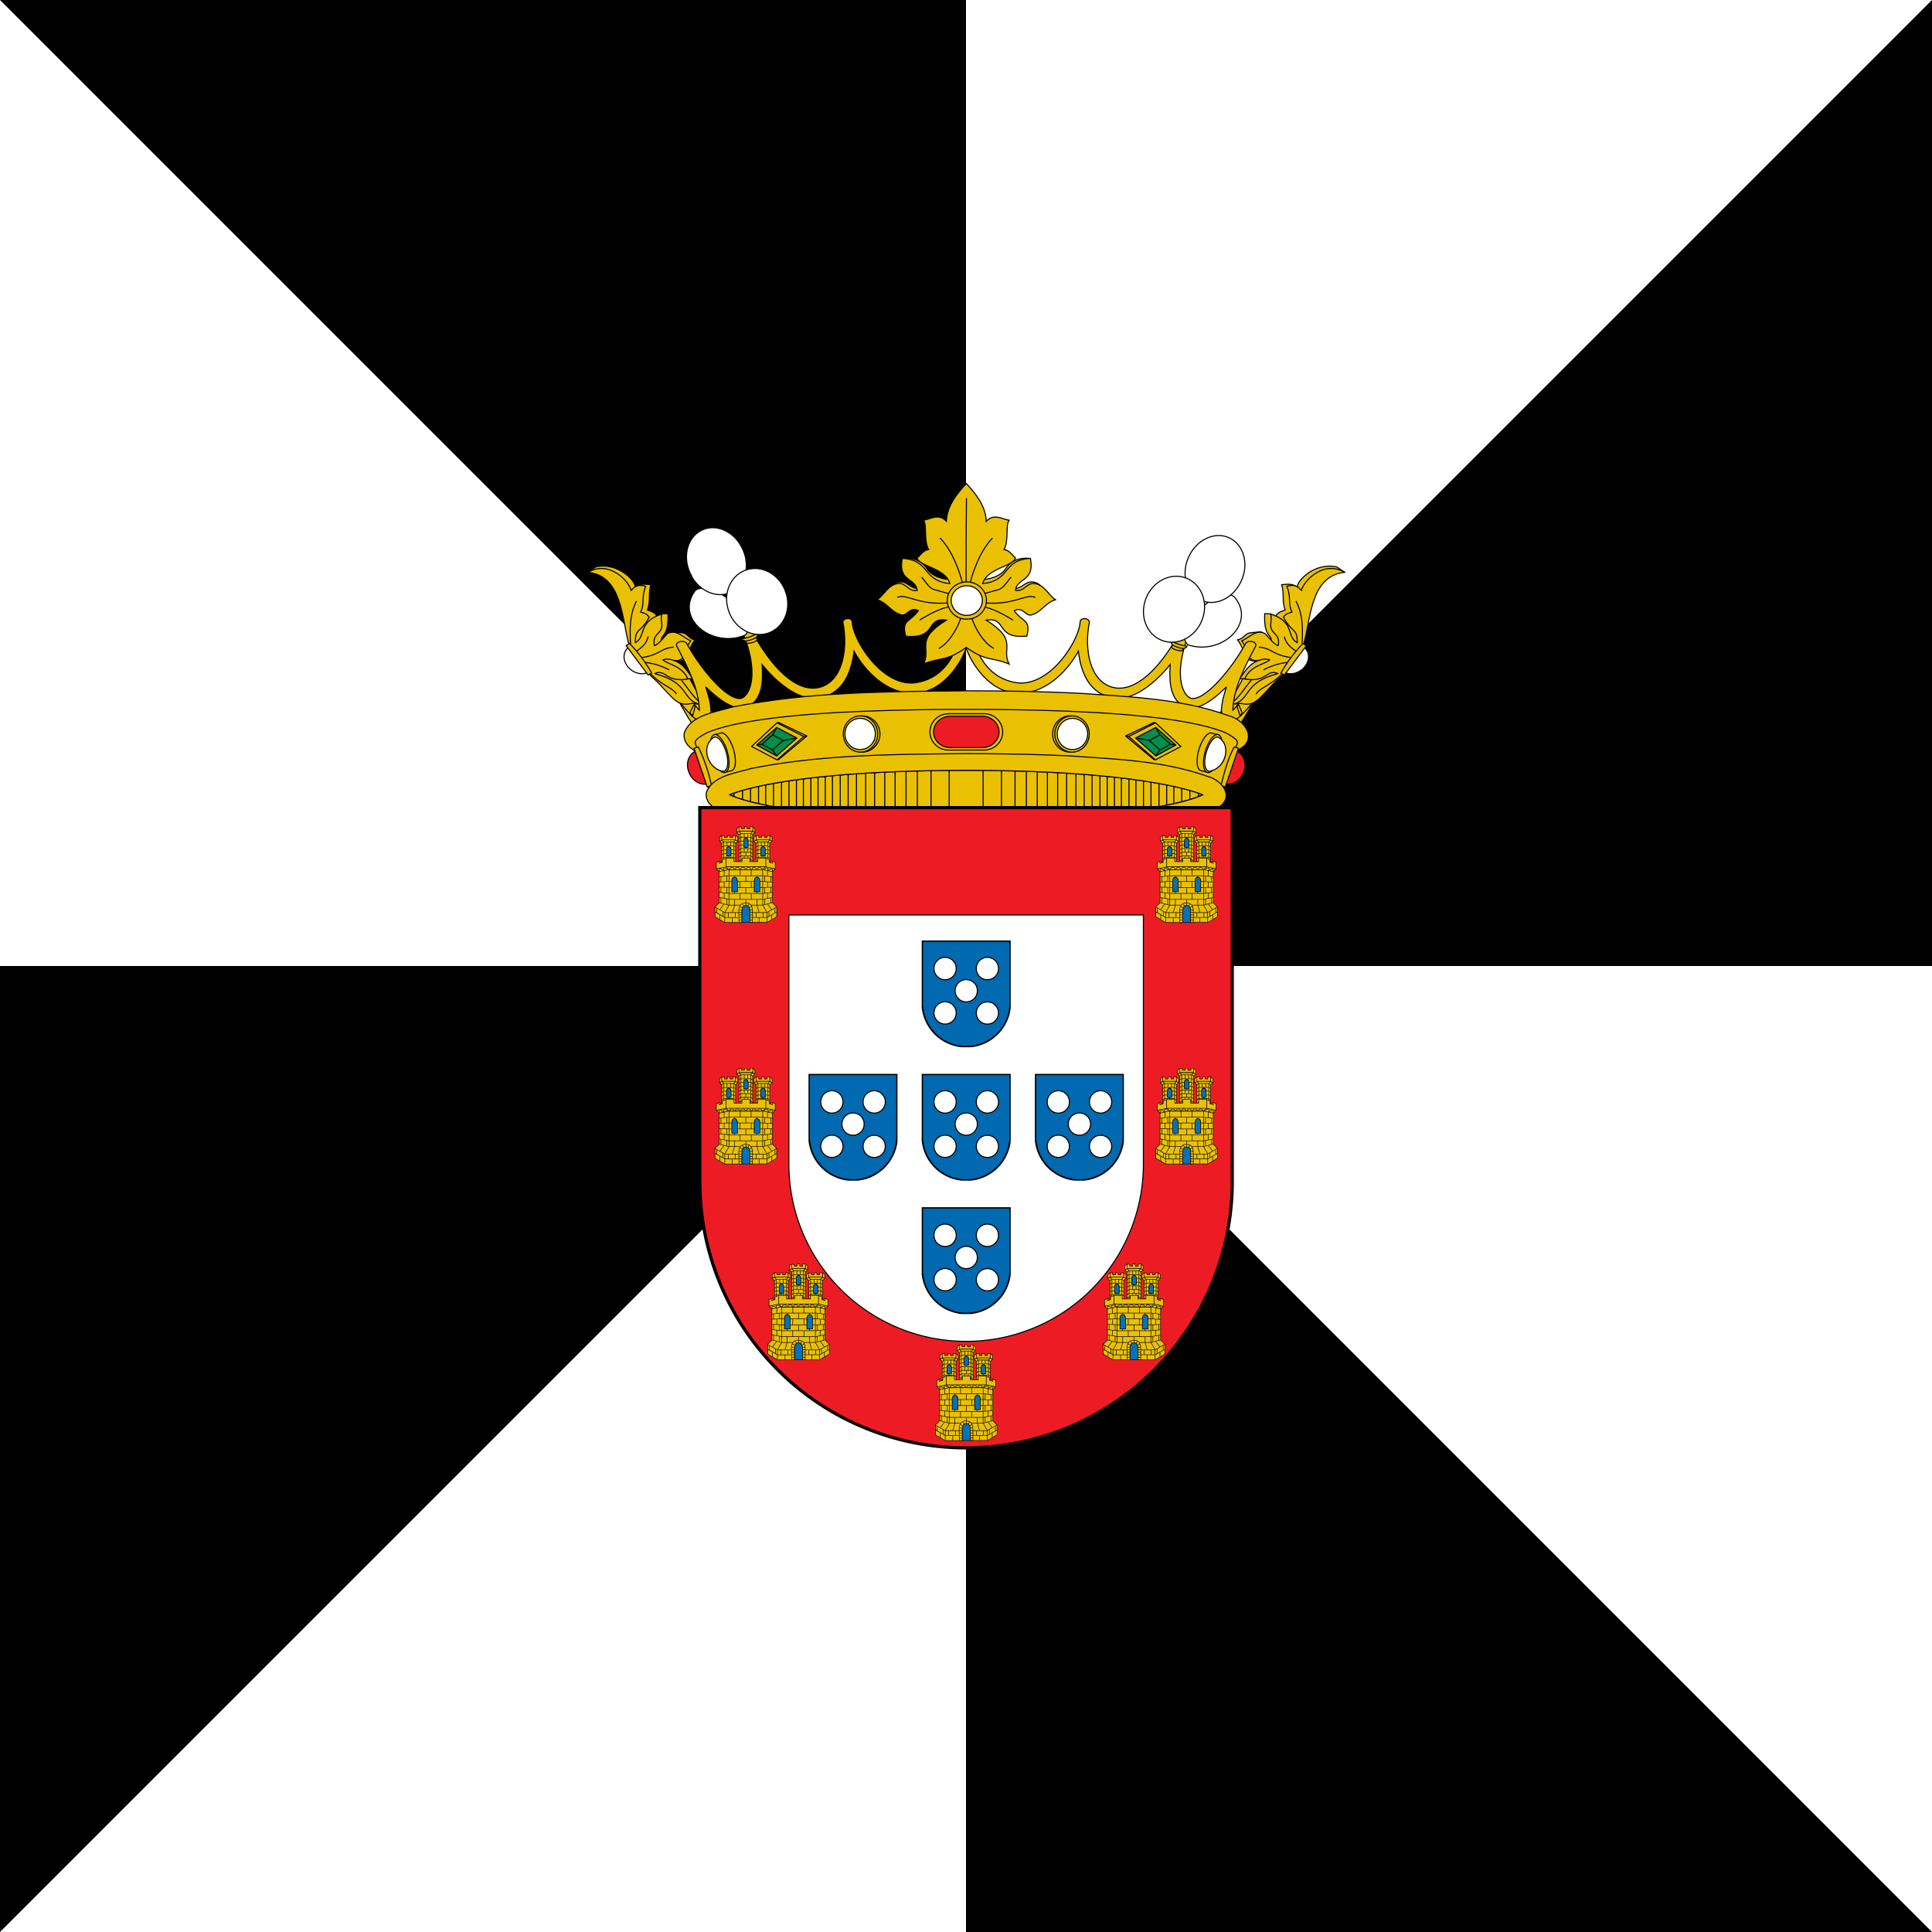 <svg width="512" height="512" xmlns:xlink="http://www.w3.org/1999/xlink" xmlns="http://www.w3.org/2000/svg"><path d="M0 0v512h512V0Z" fill="#fff" style="stroke-width:1.024"/><path d="M0 0h256v512h256Zm512 0v256H0v256z"/><g transform="translate(155.6 128) scale(.283)"><symbol id="b" viewBox="-41.7 -50 83.3 100"><g fill="#fff" stroke="#000"><path d="M-41.2 49.5V-8.3a41.2 41.2 0 0 1 82.4 0v57.8z" fill="#0069af" stroke-width="1.5"/><path d="M-9.4 23.7a10.4 10.4 0 1 0-20.8-.1v.1a10.4 10.4 0 1 0 20.8.2v-.2zm39.6 0a10.4 10.4 0 1 0-20.8-.1v.1a10.4 10.4 0 1 0 20.8.2v-.2zM10.4 3a10.4 10.4 0 1 0-20.8-.2V3a10.4 10.4 0 1 0 20.8 0ZM-9.4-17.8a10.4 10.4 0 1 0-20.8-.1 10.4 10.4 0 1 0 20.8.2v-.1zm39.6 0A10.4 10.4 0 1 0 9.4-18a10.4 10.4 0 1 0 20.8.2v-.1z"/></g></symbol><symbol id="a" viewBox="-29.2 -45 58.4 90"><path d="M22.4 30.3V4.9l-3.8 3.3v23z" fill="#eac102" stroke="#000" stroke-linecap="round" stroke-linejoin="round" stroke-width=".5"/><path d="m20.6 30.6 1.9-1.2 2 2-2 1.2z" fill="#eac102" stroke="#000" stroke-linecap="round" stroke-linejoin="round" stroke-width=".5"/><path d="m22.4 36.7 2.2-1.6v-3.7l-2.2 1.2zM9.6 30.3V4.9l4 3.4v23z" fill="#eac102" stroke="#000" stroke-linecap="round" stroke-linejoin="round" stroke-width=".5"/><path d="m11.4 30.6-1.8-1.2-2.1 2 2.1 1.2Z" fill="#eac102" stroke="#000" stroke-linecap="round" stroke-linejoin="round" stroke-width=".5"/><path d="M9.6 36.7 7.5 35v-3.7l2.1 1.2zM9.6 32.6l1.7-2h9.4l1.7 2zm0 4h2.5v-1.8h2.7v1.9h2.5v-1.9h2.6v1.9h2.5v-4H9.6Zm1.8-6V6.5h9.3v24zm4.7-4.3c1 0 2-.5 2-2.6v-6h-4l-.1 6c0 2 1 2.6 2 2.6zM6.4 38.4V4.8L2.7 7.7V39z" fill="#eac102" stroke="#000" stroke-linecap="round" stroke-linejoin="round" stroke-width=".5"/><path d="m4.6 38.7 1.9-1.2 2 2-2.1 1.2Z" fill="#eac102" stroke="#000" stroke-linecap="round" stroke-linejoin="round" stroke-width=".5"/><path d="m6.4 44.8 2.1-1.6v-3.8l-2.1 1.3Zm-12.8-6.4V4.9l3.6 3V39z" fill="#eac102" stroke="#000" stroke-linecap="round" stroke-linejoin="round" stroke-width=".5"/><path d="m-4.6 38.7-1.9-1.2-2 2 2.1 1.2z" fill="#eac102" stroke="#000" stroke-linecap="round" stroke-linejoin="round" stroke-width=".5"/><path d="m-6.4 44.8-2.1-1.6v-3.8l2.1 1.2zM-6.4 40.7l1.7-2h9.4l1.7 2zm0 4H-4V43h2.7v1.9h2.5v-2H4v2h2.5v-4H-6.4v4zM-4.6 38.7V6.2h9.2v32.5ZM0 34.3c1 0 2-.5 2-2.6v-6l-4 .1v6c0 1.9 1 2.5 2 2.5zm-9.6-4V4.9l-3.8 3.3v23z" fill="#eac102" stroke="#000" stroke-linecap="round" stroke-linejoin="round" stroke-width=".5"/><path d="m-11.4 30.6 1.8-1.2 2.1 2-2.1 1.2z" fill="#eac102" stroke="#000" stroke-linecap="round" stroke-linejoin="round" stroke-width=".5"/><path d="m-9.7 36.7 2.2-1.6v-3.7l-2.2 1.2zm-12.8-6.4V4.9l4 3.4v23z" fill="#eac102" stroke="#000" stroke-linecap="round" stroke-linejoin="round" stroke-width=".5"/><path d="m-20.6 30.6-2-1.2-2 2 2.2 1.2z" fill="#eac102" stroke="#000" stroke-linecap="round" stroke-linejoin="round" stroke-width=".5"/><path d="m-22.4 36.7-2.2-1.6v-3.7l2.2 1.2z" fill="#eac102" stroke="#000" stroke-linecap="round" stroke-linejoin="round" stroke-width=".5"/><path d="m-22.5 32.6 1.8-2h9.3l1.8 2zm0 4h2.5v-1.8h2.7v1.9h2.5v-1.9h2.6v1.9h2.5v-4h-12.8zm1.8-6V6.5h9.3v24zm4.7-4.3c1 0 2-.5 2-2.6v-6h-4l-.1 6c0 2 1 2.6 2 2.6z" fill="#eac102" stroke="#000" stroke-linecap="round" stroke-linejoin="round" stroke-width=".5"/><path d="m4.7 21 1.7-1.2m-1.7 4.6 1.7-1M4.7 28l1.7-1.1m-1.7 4.6 1.7-1.1M4.7 35l1.7-1.1m-11-13-1.8-1m1.7 4.5-1.7-1m1.7 4.6-1.7-1.1m1.7 4.6-1.7-1.1m1.7 4.6-1.7-1.1" fill="none" stroke="#000" stroke-width=".5"/><path d="M0 24.6v1.1M-4.8 35h9.2m-2.3-3.4h2.3M2 27.9h2.3m-9-3.4h9.1M-4.7 21h9.2M0 17.7v3.1m-1.5.2v3.4M1.9 21v3.4m-3.4 10.7v3.5m3.3-3.5v3.5" fill="#eac102" stroke="#000" stroke-linecap="round" stroke-linejoin="round" stroke-width=".5"/><path d="m4.7 17.5 1.7-1m-11 1-1.8-1" fill="none" stroke="#000" stroke-width=".5"/><path d="M-4.7 17.6h9.2" fill="#eac102" stroke="#000" stroke-linecap="round" stroke-linejoin="round" stroke-width=".5"/><path d="m4.7 14 1.7-1.2m-11 1.1-1.8-1" fill="none" stroke="#000" stroke-width=".5"/><path d="M-4.7 14h9.2m-6 0v3.4M1.9 14v3.4m-2-11v7.4m-4.4 17.7h2.2m-2.2-3.6h2.3m2.1 6.5v.5" fill="#eac102" stroke="#000" stroke-linecap="round" stroke-linejoin="round" stroke-width=".5"/><path d="m20.7 12.8 1.7-1m-1.7 4.6 1.7-1.2M20.7 20l1.7-1.1m-1.7 4.6 1.7-1.1m-1.7 4.6 1.7-1.1m-11-13-1.8-1m1.8 4.6-1.8-1.2m1.8 4.7-1.8-1.1m1.8 4.6-1.8-1.1m1.8 4.6-1.8-1.1" fill="none" stroke="#000" stroke-width=".5"/><path d="M16 16.6v1M11.4 27h9.2M18 23.4h2.3m-2.1-3.6h2.1m-9-3.4h9.2m-9.2-3.6h9.2M16 6.6v6.2m-1.5.1v3.4m3.4-3.4v3.4m-3.4 10.5v3.7m3.3-3.7v3.7m-6.2-7.1h2.2m-2.3-3.6h2.2m2.3 6.5v.5" fill="#eac102" stroke="#000" stroke-linecap="round" stroke-linejoin="round" stroke-width=".5"/><path d="m-11.4 12.8 1.8-1m-1.8 4.6 1.8-1.2m-1.8 4.7 1.8-1.1m-1.8 4.6 1.8-1.1m-1.8 4.6 1.8-1.1m-11.1-13-1.8-1m1.8 4.6-1.8-1.2m1.8 4.7-1.8-1.1m1.8 4.6-1.8-1.1m1.8 4.6-1.8-1.1" fill="none" stroke="#000" stroke-width=".5"/><path d="M-16.1 16.6v1m-4.6 9.3h9.2m-2.4-3.5h2.2m-2.1-3.6h2.2m-9.1-3.4h9.2m-9.2-3.6h9.2m-4.6-6.2v6.2m-1.5.1v3.4m3.4-3.4v3.4m-3.4 10.5v3.7m3.3-3.7.1 3.7m-6.3-7.1h2.2m-2.3-3.6h2.2m2.3 6.5v.5" fill="#eac102" stroke="#000" stroke-linecap="round" stroke-linejoin="round" stroke-width=".5"/><path d="M-13.2-15.9v9.5c0 3.1 1.3 4 2.7 4 1.4 0 2.6-.8 2.7-4V-16zm21 0v9.5c0 3.1 1.4 4 2.7 4 1.4 0 2.7-.8 2.7-4V-16zM-3.8-44.8v10.2c0 4.5 1.9 5.8 3.8 5.8 2 0 3.8-1.2 3.8-5.9v-10zM-18 17.6v6c0 2 1 2.5 2 2.5 1.1 0 2-.5 2.1-2.6v-5.9zm32.1 0v6c0 2 1 2.5 2 2.5s2-.5 2-2.6v-5.9zm-16 8.1v6c0 2 1 2.5 2 2.5s2-.5 2-2.6v-5.9Z" fill="#0071bc" stroke="#000" stroke-linecap="round" stroke-linejoin="round" stroke-width=".5"/><path d="m-18.8 7.7-8.6-2.3 2.5-2.6v-29l-4-4v-9.2l9.1-5.4h16v10.2a10.6 10.6 0 0 0 .7 3.8l.5.8a3.2 3.2 0 0 0 1.2 1l1.4.2c.5 0 1-.1 1.4-.3a3.1 3.1 0 0 0 1.7-1.7l.4-1c.2-.8.3-1.7.3-2.9v-10h16l9.1 5.3v9.1l-4 4.1v29l2.5 2.6-8.6 2.3zm8-10h.3c1.3-.1 2.6-.9 2.7-4.2v-9.4h-5.4v9.5c0 3 1.1 4 2.4 4zm21 0h.3c1.4-.1 2.7-.9 2.7-4.2v-9.4H7.8v9.5c0 3 1.2 4 2.5 4z" fill="#eac102" stroke="#000" stroke-linecap="round" stroke-linejoin="round" stroke-width=".5"/><path d="m-29-30.3 9.3-5.2v-9.2m-5.1 18.5 9-2.4m-4-6.9 4 6.9m0 0V4.7m-3 3 3-2.9m-9-1.9 9 1.9m44.7-35-9.2-5.2v-9.2m5.1 18.5-9-2.4m4-6.9-4 6.9m0 0V4.7m2.9 3-2.9-2.9m9-1.9-9 1.9m-31.6-33.3h31.6M-15.8 4.7h31.6M4.7-35.5h15m-39.4 0h15" fill="none" stroke="#000" stroke-width=".5"/><path d="M-.1-26.4c-3.2.1-6.4-1.7-6.5-7.5 0-5.8.2-10.9.2-10.9h2.6v10.2a10.6 10.6 0 0 0 .7 3.8 4 4 0 0 0 1 1.3l.7.4c.4.2 1 .3 1.4.3a4 4 0 0 0 1.4-.3l.7-.4.5-.5a4 4 0 0 0 .5-.8l.4-1c.2-.8.3-1.7.3-2.9v-10h2.4s.2 4.5 0 10.7c0 6.1-3 7.5-6.3 7.6zm25 39.2-1.3-.4V9.6l2 .5V12z" fill="#eac102" stroke="#000" stroke-linecap="round" stroke-linejoin="round" stroke-width=".5"/><path d="m18.6 15.6 3.3-1.5v-2.4l3-1v2l2.6-1V5.5l-9 2zM-25 12.8l1.4-.4V9.6l-2 .5V12z" fill="#eac102" stroke="#000" stroke-linecap="round" stroke-linejoin="round" stroke-width=".5"/><path d="M-18.6 15.6-22 14v-2.4l-3-1v2l-2.6-1V5.5l9 1.8z" fill="#eac102" stroke="#000" stroke-linecap="round" stroke-linejoin="round" stroke-width=".5"/><path d="M-11.1 15.6h-7.6V7.4h37.4v8.2h-7.5v-3.4H3.7v3.4h-7.3v-3.4h-7.5z" fill="#eac102" stroke="#000" stroke-linecap="round" stroke-linejoin="round" stroke-width=".5"/><path d="m24.7-2-9 1.1m9-6-8.8.5m8.8-5.3L16-12m8.8-4.6-9-1m9-3.8-9-1.7m4-17 9.2 5.3M20.3 3.7v-5.1m0-5.3v-5m0-5.4v-5m0-5.3 4-5.4m0-9.2v4.5M17.7-1v-5.4m5.6 4.6v-4.8M17.7-12v-5.2m5.6 5.3v-4.8m-5.6-6V-28m5.6 6.3v-5m-1.7-7.7v-4.5m5.7 7.7v-4.6m-47-4.3-9.2 5.3M-24.8-2l9 1.2m-9-6 9 .5m-9-5.3 9-.3m-9-4.6 9-1m-9-3.8 9-1.7m-4-17-9 5.3m8.5 38.5v-5.1m0-5.3v-5m0-5.4v-5m0-5.3-4-5.4m0-9.2v4.5M-17.7-1v-5.4m-5.6 4.6v-4.8m5.6-5.3v-5.2m-5.6 5.3v-4.8m5.6-6V-28m-5.6 6.3v-5m1.7-7.7v-4.5m-5.7 7.7v-4.6M10.4-2.3V-1m-4-39h13.4M-16-1h31.6M-7.6-6.4H7.7M-7.7-12H7.6m-23.5-5.5h31.6M-16-23.1h31.6M-5.3-.8v5.5M5-.8v5.5M-5.4-12v5.5m10.5-5.5v5.5M-5.4-23.1v5.5M5.1-23v5.5M-10.6-2.2V-1M0-6.3V-1m-10.6-16.5v1.4M0-17.4v5.4m10.4-5.3v1.3m-21-12.6v5.4M0-26.3v3.1m10.4-5.4v5.4m-23-12.1 2 6.7m23-6.7-2 6.7m-23-16.2v4.7m25-4.7v4.7m-28.9 0v4.6m6.6-4.5v4.5M9.6-40v4.5m6.6-4.5v4.5m-36-4.6h13.2M13.3-6.4h2.6m-31.6 0h2.3M13.4-12h2.3m-31.4 0h2.4m-2 16.7c0 1.2 1 2.1 2.3 2.1 1.2 0 2.2-1 2.2-2.1H-13zm5.2 0c0 1.2 1 2.1 2.3 2.1 1.2 0 2.2-1 2.2-2.1h-2.2zm20.9 0c0 1.2 1 2.1 2.3 2.1 1.2 0 2.2-1 2.2-2.1H13Zm-5.2 0c0 1.2 1 2.1 2.2 2.1 1.2 0 2.2-1 2.2-2.1H7.8Zm-5.3 0c0 1.2 1 2.1 2.3 2.1 1.2 0 2.2-1 2.2-2.1H2.6Zm-5.2 0c0 1.2 1 2.1 2.3 2.1 1.2 0 2.2-1 2.2-2.1h-2.2zm-19.3-1.8s-1.8 2 0 2.5c1.6.4 3.4-1.8 3.4-1.8m.6.3s-1.8 2 0 2.4c1.6.5 3.4-1.7 3.4-1.7m41-1.7s1.8 2 0 2.5c-1.6.4-3.4-1.8-3.4-1.8m-.6.3s1.8 2 0 2.4c-1.6.5-3.4-1.7-3.4-1.7M.1-28.7v2.2m-6.5-15.9h2.6M-6.4-40h2.6m-2.6 7h2.8m-2.8-2.4h2.6m-2.6-2.3h2.6m2 8.1-1.5 2.5m.2-4-2.7 1.4M6.4-42.4H3.8M6.4-40H3.8m2.6 7H3.8m2.6-2.4H3.8m2.6-2.3H3.8m-2 8.3L3.3-27m0-3.9 2.5 1.3" fill="none" stroke="#000" stroke-width=".5"/></symbol><g stroke="#000"><g fill="#eac102"><path d="M81.3 195.9c10.5 19.3 23 44 32.7 41 2.1-.9 2.8-5.7-.3-21.2l-19-35.1c-2.6-4-10-1-10.5 3.2z"/><path d="m97.4 217.2 3.4-9.5c-7-8.5-17.8-24-29.4-43.1-2.4-4-10.6-1.7-8.7 2.7 15.7 28 26.8 42.6 34.7 49.9zm531.4-21.3c-10.5 19.3-23 44-32.7 41-2.1-.9-2.8-5.7.3-21.2l19-35.1c2.6-4 10-1 10.5 3.2z"/><path d="m609.2 207.8 3.4 9.5c7.9-7.3 19-22 34.8-50 2-4.4-6.3-6.7-8.7-2.7a389.6 389.6 0 0 1-29.5 43.2z"/><path d="M1.2 83.3 8 78.6c19.7-4.5 37.2 12 37 19 5-4 9.9-2.6 14.8-2.4-2.9 8.5 0 14.8-3.5 23.8 4.6 1.3 8.1 3 9.1 6.2l4.6-2.6 5.6-.3c1 23.6-7.7 18.4-5.9 27.1l9.4-10.1 10.2 1c5 .8 6.4 6 11.7 6.5-3.8 4.6-6 12.5-9.6 18a11.5 11.5 0 0 1-11.8.7c11.8 3.8 15 12.8 19.6 17.6-4.9.3-9.2.7-11.3 1 7.5 9.4 11.8 16.9 19 22.1l-4.3.7-22.2-9.6-18.7-17-23-31.3-.9-49.5C26.1 94.2 28 82 1.2 83.3Z" stroke-linecap="round" stroke-linejoin="round"/><path d="M.5 83.6c32 3 32 42.7 38.3 66.3l20.5 30.4c12.9 11 21.2 24.7 29.2 26.3 7.8 1.6 7.3-1.3 15.1.3-15.4-6-8.3-20-40.4-28.4 10.4-5 10.4 8.9 31.1 4.9-5.7-12.5-17.9-13.1-23.4-17.8 8.4-2.4 9.4 2.4 15.5.2 6.9-2.4 5.3-11.7 10.7-18-7-2.7-12.8-11-21.6-7-3 2.3-7.5 9.8-12.5 11.5-2.1-10 5-10.9 6.5-16 1.5-5-1-6.5.4-13.6-23 7.4-14.3 21-24.8 26.9-.1-14.4 4.5-8.3 13-24-3.2-4.3-5.5-3.5-8.1-4.8 4.2-8 .4-12.9 4.8-24.1-8.4-2.5-11.3 1.5-13.7 4-.8-6.9-19.3-29.4-40.6-17Z" stroke-linejoin="round"/></g><path d="M46.2 110.6c-6.8 13.4-6.1 26.9-5.6 40.3m16.5-7.1c-1.3 6.7-6.2 10.4-11.2 13.9m35.2-4c-12.2.8-13 7.6-31 9.9m3.5 4.3a63.3 63.3 0 0 1 23.3 7.2m-18.7 2.4C70 190.1 80 191.3 83.6 197.7" fill="none"/><path d="m57.7 176.8-.3.2c-6 3.5-14.8 1-19.7-5.5-4.9-6.5-4-14.6 2-18.1l.4-.2z" fill="#fff"/><g fill="#eac102"><path d="m39.8 150.3-3.3 2 20.6 27.5 3.3-1.9a136.5 136.5 0 0 0-20.6-27.6Z"/><path d="m708.9 83.3-6.9-4.7c-19.6-4.5-37.1 12-37 19-5-4-9.8-2.6-14.7-2.4 2.9 8.5 0 14.8 3.4 23.8-4.5 1.3-8 3-9 6.2l-4.6-2.6-5.6-.3c-1.1 23.6 7.6 18.4 5.9 27.1l-9.4-10.1-10.2 1c-5 .8-6.4 6-11.8 6.5 3.8 4.6 6.1 12.5 9.7 18 4.3 2.7 8.1 2.3 11.8.7-11.9 3.8-15 12.8-19.6 17.6 4.9.3 9.2.7 11.3 1-7.5 9.4-11.8 16.9-19 22.1l4.2.7 22.2-9.6 18.8-17 23-31.3.8-49.5c11.8-5.3 10-17.5 36.7-16.2z" stroke-linecap="round" stroke-linejoin="round"/><path d="M709.6 83.6c-32 3-32 42.7-38.3 66.3l-20.5 30.4c-13 11-21.3 24.7-29.3 26.3-7.7 1.6-7.2-1.3-15 .3 15.4-6 8.3-20 40.4-28.4-10.4-5-10.4 8.9-31.2 4.9 5.7-12.5 18-13.2 23.5-17.8-8.5-2.4-9.4 2.4-15.6.2-6.8-2.4-5.2-11.8-10.7-18 7.1-2.7 12.9-11 21.6-7 3 2.3 7.6 9.8 12.6 11.5 2.1-10-5-10.9-6.5-16-1.5-5 .9-6.5-.5-13.6 23 7.4 14.4 21 24.9 26.9 0-14.4-4.5-8.3-13-24 3.2-4.3 5.4-3.5 8.1-4.8-4.2-8-.4-13-4.9-24.1 8.5-2.5 11.4 1.5 13.7 4 .9-6.9 19.4-29.4 40.7-17z" stroke-linejoin="round"/></g><path d="M663.8 110.6c6.9 13.4 6.2 26.9 5.7 40.3m-16.6-7.1c1.4 6.7 6.2 10.4 11.3 13.9m-35.2-4c12.1.8 13 7.6 31 9.9m-3.6 4.3a63.3 63.3 0 0 0-23.2 7.2m18.7 2.4c-11.9 12.6-21.8 13.8-25.4 20.2" fill="none"/><path d="m652.4 176.8.3.2c6 3.5 14.8 1 19.7-5.5 4.8-6.5 4-14.6-2-18.1l-.4-.2z" fill="#fff"/><g fill="#eac102"><path d="m670.3 150.3 3.2 2-20.6 27.5-3.2-1.9a136.6 136.6 0 0 1 20.6-27.6zM355 124.3c-1.8 0-3.6 1.1-3.6 3.2-1.7 20.9-10.3 53.4-42.3 59.3-31.7 5.8-59.7-38.6-60.9-56.2 0-2.7-2-3.7-4.3-3.6-2.4.1-5 1.7-4.3 4 4.7 24.2-.2 54.9-22.2 60.4-21.9 5.4-45.8-20.2-62.8-52.2-1.6-6-10.7-3.7-9 .8 14 33.2 9.3 56.6-.7 61.5-12.2 3.7-37.5-25.6-51.7-51.3-2.4-3.5-11.4-1.7-9.2 2.8 10.3 19.8 20.6 39.6 21 59.7-1.1-1.1-2.7-2.9-4.3-5l-3.5 9.6c8.4 7.8 13 7.3 15.3 5.2 4.7-4 4.8-12.6-1.5-31.6 11.5 11.4 29.6 25.5 41.2 17.8 11.6-7.8 12.7-21.8 11.6-38.7 14.2 17.5 35.8 35.5 55.2 31 19.7-4.5 28.2-21.6 30.9-43.5 10.8 19.8 33.1 42.4 60.6 39 26.4-3.4 41.6-32.6 44.4-42.2 2.8 9.6 18 38.8 44.4 42.2 27.5 3.4 49.8-19.2 60.7-39 2.6 21.8 11.2 39 30.8 43.5 19.4 4.5 41-13.5 55.2-31-1 17 0 31 11.7 38.7 11.6 7.7 29.6-6.4 41-17.8-6.1 19-6 27.5-1.4 31.6 2.3 2 7 2.6 15.2-5l-3.5-9.6c-1.6 2-3 3.7-4.3 4.8.5-20.1 10.8-40 21.2-59.7 2-4.5-6.8-6.3-9.2-2.8-14.3 25.8-39.6 55-51.7 51.3-10-4.9-14.7-28.3-.8-61.5 1.7-4.5-7.4-6.8-9-.8-17 32-40.9 57.6-62.8 52.2-22-5.5-26.9-36.2-22.2-60.3 1.2-4.4-8.6-6.2-8.6-.5-1.2 17.6-29.2 62-60.9 56.2-32-6-40.6-38.4-42.2-59.3 0-2.2-1.8-3.2-3.5-3.2zm-59.7-53.6S310 68 318 80c7.7 11.8 26.8 10.6 26.8 10.6l-8 26.6-51.9-20c-.4 0 3.2-5 9.8-4.5 6.7.5 10.4 9.2 20.6 5.1zm119.3 0S400 68 392.1 80c-7.8 11.8-26.8 10.6-26.8 10.6l8 26.6 51.9-20c.3 0-3.2-5-9.9-4.5-6.6.5-10.4 9.2-20.5 5.1z"/><path d="M355 .6c-9 9.8-18 20.8-18.6 35.2-7.1-7.5-14.3-2.2-21.4-.9 3.6 5-.1 18.4 4.8 27.5-5.2.5-7.6 5.1-10.8 7.9 2.2 8 26.5 9.2 30.7 23.9-26.4-2.7-18-22.1-44.6-23.6-4.3 22.2 12.6 17.8 14 30-8.1 1.5-10.2-6.8-17.2-6.5-9.9.5-14.1 11.5-20.4 15.2 9.6 2.7 13.3 12 23 14.2 5.1 1.2 7.6-8.1 15.7-4-8 11.3-16 8-11.9 24 30.3 2.7 18-18.3 38.1-15.1-30.5 19-13.7 26.3-21.4 41 15.7-6.4 21.4-2 40-15.5 18.7 13.5 24.4 9 40.1 15.6-7.7-14.8 9.1-22-21.4-41.1 20.2-3.1 7.8 17.8 38 15 4.1-15.9-3.8-12.6-11.8-23.8 8.1-4.2 10.6 5.1 15.8 4 9.6-2.3 13.3-11.6 22.9-14.3-6.3-3.7-10.5-14.7-20.4-15.2-7-.3-9 8-17.1 6.4 1.3-12 18.2-7.7 14-29.9-26.6 1.5-18.2 20.9-44.7 23.6 4.2-14.7 28.5-15.9 30.7-24-3.2-2.7-5.5-7.3-10.7-7.8 4.8-9.1 1.1-22.6 4.7-27.5-7.1-1.3-14.3-6.6-21.4 1-.5-14.5-9.6-25.5-18.5-35.3l-.1-.1z"/></g><g stroke-linecap="round"><path d="M355.2 96c-.9-1.7 0-81.4 0-81.4m-4.8 110c-2.4 9.5-10.9 24.8-20.8 30.2m10.4-38.9c-7.9.4-22.5 8.5-28.3 12.3m27-16c-28 2.7-39.4-8.8-48-5.2m49.1-3L325 99.8c-5.2-1.5-8.3-7.9-11.6-11.4m38.1 5.9S351 89 344.7 74c-6-14.5-14-22.2-14-22.2m29 72.6c2.3 9.6 10.8 24.9 20.8 30.3M370 115.9c8 .4 22.6 8.5 28.4 12.3m-27-16c28 2.7 39.4-8.8 48-5.2m-49.1-3 14.9-4.2c5.1-1.5 8.3-7.9 11.6-11.4m-38.1 5.9s.4-5.3 6.6-20.2c6.1-14.5 14-22.2 14-22.2" fill="none"/><path d="M373.9 110c0 9.7-8.2 17.5-18.3 17.5a17.9 17.9 0 0 1-18.4-17.4v0c0-9.6 8.2-17.4 18.3-17.5 10.1 0 18.4 7.8 18.4 17.4h0z" fill="#eac102" stroke-linejoin="round"/><path d="M370.1 110c0 7.7-6.5 13.9-14.5 14-8.1 0-14.6-6.2-14.7-13.9v0c0-7.7 6.5-13.9 14.6-13.9 8 0 14.6 6.2 14.6 13.8 0 0 0 0 0 0z" fill="#fff" stroke-linejoin="round"/></g><g fill="#eac102"><path d="M354.8 194.6c-73.1.7-147 .8-218.9 15.2-16 4.8-39 7.5-45 24.4-2 14.2 16.2 20.2 27.5 24 54 15.4 110.9 16.7 166.8 19 86.9 1.7 174.3 2.4 260.6-9 23.6-4.3 49.5-7 68.9-21.5 11.6-10.7-1.2-25.7-14-28.8-44-16-91.8-17.6-138.2-20.9-35.9-1.8-71.8-2.4-107.7-2.4z"/><path d="M355 212a2273.8 2273.8 0 0 0-118.2 2.8c-63 3.5-96.7 9.8-114.8 15.5l-4.3 1.4a49.9 49.9 0 0 0-14 7.4 13.2 13.2 0 0 0-1 1c-1.7 1.7-1.6 2.8-1.6 2.8l13.7 47h480.4l13.8-47s0-1-1.6-2.8a43.2 43.2 0 0 0-15-8.3h-.2c-16.8-6.1-50.8-13.2-119-17l-16.4-.8c-28.3-1.3-62-2-101.8-2z"/><path d="M468.8 235c0 9.3-7.3 16.9-16.3 17-9.1 0-16.6-7.5-16.6-16.8a8.6 8.6 0 0 1 0-.2c0-9.2 7.2-16.8 16.3-16.9 9.1 0 16.6 7.4 16.6 16.7v.2z" stroke-linecap="round" stroke-linejoin="round"/><path d="M470.2 235c0 9.3-7.1 16.9-16 17-8.9 0-16.1-7.5-16.2-16.8a8.6 8.6 0 0 1 0-.2c0-9.2 7.1-16.8 16-16.9 8.9 0 16.1 7.4 16.2 16.7v.2z" stroke-linecap="round" stroke-linejoin="round"/></g><g stroke-linecap="round" stroke-linejoin="round"><path d="M468.7 235c0 8-6.3 14.6-14.2 14.6-7.8.1-14.2-6.3-14.3-14.4v-.2c0-8 6.3-14.5 14.2-14.6 7.8 0 14.2 6.4 14.3 14.4v.2z" fill="#fff"/><path d="M241.2 235c0 9.3 7.3 16.9 16.4 17 9 0 16.5-7.5 16.6-16.8v-.2c0-9.2-7.3-16.8-16.4-16.9-9 0-16.5 7.4-16.6 16.7a8.4 8.4 0 0 0 0 .2z" fill="#eac102"/><path d="M239.9 235c0 9.3 7 16.9 16 17 8.8 0 16.1-7.5 16.2-16.8v-.2c0-9.2-7.1-16.8-16-16.9-9 0-16.2 7.4-16.2 16.7a8.4 8.4 0 0 0 0 .2z" fill="#eac102"/><path d="M241.4 235c0 8 6.3 14.6 14.1 14.6 7.9.1 14.3-6.3 14.4-14.4v-.2c0-8-6.3-14.5-14.2-14.6-7.9 0-14.3 6.4-14.3 14.4z" fill="#fff"/></g><path d="m205.8 236.9-26.4-12.6-1.7.3 25.2 12.8zm0 0-26.4 22-1.7.4 25.2-21.9zm-28.1 22.3L154 246.7l23.6-22" fill="none" stroke-linecap="round" stroke-linejoin="round"/><path d="m196.4 238.8-19 16.8-18.6-10.2 18.7-16.5z" fill="#008f4c" stroke-linecap="round" stroke-linejoin="round"/><path d="m183.6 241.1-10 8.9-9.9-5.4 10-8.7zm-6 14.4-4-5.5m-14.5-4.6 4.7-.8m19.8-3.5 12.4-2.3m-22.4-2.8 3.9-7m326.7 7.9 26.4-12.6 1.7.3-25.2 12.8zm0 0 26.4 22 1.7.4-25.2-21.9zm28.1 22.3 23.7-12.5-23.6-22" fill="none" stroke-linecap="round" stroke-linejoin="round"/><path d="m513.6 238.8 19 16.8 18.6-10.2-18.7-16.5z" fill="#008f4c" stroke-linecap="round" stroke-linejoin="round"/><path d="m526.4 241.1 10 8.9 9.9-5.4-10-8.7zm6 14.4 4-5.5m14.5-4.6-4.7-.8m-19.8-3.5-12.4-2.3m22.4-2.8-4-7" fill="none" stroke-linecap="round" stroke-linejoin="round"/><path d="M338.4 216h33.3c9.6 0 17.4 7.7 17.4 17.1s-7.8 17-17.4 17h-33.3c-9.6 0-17.4-7.6-17.4-17s7.8-17 17.4-17z" fill="#eac102"/><path d="M340 218.4h30c8.6 0 15.7 6.6 15.7 14.7s-7 14.7-15.7 14.7h-30c-8.6 0-15.6-6.6-15.6-14.7s7-14.7 15.7-14.7z" fill="#ed1c24"/><path d="m99.7 208-3.5 7.3a56.6 56.6 0 0 0 2.7 2.5l2.3-8.6c-.4-.5-1-1.2-1.5-1.1zm510.7 0c-.7 0-.7 0-1.8 1.4l2.7 8.2a36 36 0 0 0 2.1-2z" fill="#eac102"/><path d="m114 281.4-.4.2c-7.4 2.2-15.7-3-18.6-11.5-3-8.6.7-17.3 8-19.5h.5z" fill="#ed1c24"/><g fill="#eac102"><path d="m104.1 247.2-4 1.2 12.3 36.2 4-1.2a150.7 150.7 0 0 0-12.3-36.2z"/><path d="M126 234c3.7 0 8.6 6.9 11.2 16 2.6 9 2 17.3-1.2 19.1l-.2.1a2.9 2.9 0 0 1-.6.2l-6.4 1.6-2.8-10a43.4 43.4 0 0 1-4.4-15.2l-2.8-10z" stroke-linecap="round" stroke-linejoin="round"/><path d="M117.1 255.1c2.8 9.8 8.2 17 12 16 4-1 5-9.6 2.2-19.3v-.2c-2.8-9.7-8.2-16.9-12.1-16-4 1-4.9 9.6-2.1 19.3v.2z" stroke-linecap="round" stroke-linejoin="round"/></g><path d="M119 238c-13.5 8-6 30.8 9.1 32 9-4.4-.8-34-9.1-32z" fill="#fff" stroke-linecap="round" stroke-linejoin="round"/><path d="m596 281.4.4.2c7.4 2.2 15.7-3 18.6-11.5 3-8.6-.7-17.3-8-19.5h-.5z" fill="#ed1c24"/><g fill="#eac102"><path d="m605.9 247.2 4 1.2-12.3 36.2-4-1.2c3.3-14.4 7.6-27.7 12.3-36.2z"/><path d="M584.1 234c-3.8 0-8.7 6.9-11.3 16-2.6 9-2 17.3 1.3 19.1l.1.1.6.2 6.4 1.6 2.9-10a43.4 43.4 0 0 0 4.3-15.2l2.8-10z" stroke-linecap="round" stroke-linejoin="round"/><path d="M592.9 255.1c-2.8 9.8-8.2 17-12 16-4-1-5-9.6-2.2-19.3v-.2c2.8-9.7 8.2-16.9 12.1-16 4 1 4.9 9.6 2.2 19.3l-.1.2z" stroke-linecap="round" stroke-linejoin="round"/></g><path d="M591 238c13.6 8 6 30.8-9.1 32-9-4.4.8-34 9.1-32z" fill="#fff" stroke-linecap="round" stroke-linejoin="round"/><path d="M133.4 292S181.4 269 355 269c173 0 221.5 22.9 221.5 22.9S536 314.9 355 314.9c-181.6 0-221.5-23-221.5-23Z" fill="#eac102"/><path d="M298.6 317v-50m-10.2 50v-50m-9.7 50v-50m-9.5 50v-50m-8.4 50v-50m-16.4 50v-50m7.8 50v-50m-22.5 50v-50m7.3 50v-50m-27.5 50v-50m6.7 50v-50m6.8 50v-50m-20.5 50v-50m-6.5 50v-50m-7 50v-50m-14.5 50v-50m7.5 50v-50m-14.8 50v-50m-6.7 35v-20m-7.5 20v-20m-7.5 20v-20m-8 20v-20M339 317v-50m-17 50v-50m-12.8 50v-50m102.1 50v-50m10.2 50v-50m9.5 50v-50m9.6 50v-50m8.4 50v-50m16.4 50v-50m-7.7 50v-50m22.5 50v-50m-7.4 50v-50m27.5 50v-50m-6.5 50v-50m-6.8 50v-50m20.4 50v-50m6.5 50v-50m7.1 50v-50m14.5 50v-50m-7.5 50v-50m14.7 50v-50m6.7 35v-20m7.4 20v-20m7.6 20v-20m8 20v-20m-201.6 35v-50m17.2 50v-50m12.7 50v-50" fill="none"/><path d="M354.7 253.4c-67.4.7-135.5.8-201.7 14.1-14.8 4.4-35.9 6.9-41.4 22.5-1.8 13 14.8 18.6 25.3 22.2 49.7 14 102.2 15.3 153.6 17.5 80.1 1.5 160.7 2 240.2-8.4 21.7-4 45.6-6.5 63.5-19.8 10.7-10-1.1-23.7-12.9-26.6-40.4-14.6-84.5-16.2-127.3-19.2-33-1.7-66.2-2.2-99.3-2.3zm.2 15.7c173 0 221.5 22.9 221.5 22.9S536 314.9 355 314.9c-181.6 0-221.5-23-221.5-23s47.9-22.8 221.5-22.8zm192.4-121a38 38 0 0 0 14.5 4.7c-1.2 2.7-3.8 1-4 3.5-.3 2.4-12.1-1-10.3-3.2 1.8-2.3-1.6-2.4-.2-5z" fill="#eac102"/><path d="M558 155c-3.3-.4-7-1.6-9.7-3.3" fill="none"/><path d="M159.3 141a38 38 0 0 1-14.5 4.8c1.2 2.7 3.8 1 4 3.4.3 2.5 12.1-.9 10.3-3.1-1.8-2.3 1.6-2.4.2-5z" fill="#eac102"/><path d="M101.3 100.6c-19.7 26.1 15.9 55 47 41.7 14-15.9-32.2-53-47-41.7z" fill="#fff" stroke-linecap="round" stroke-linejoin="round"/><path d="M148.6 148c3.3-.5 7-1.6 9.7-3.3" fill="none"/><g fill="#fff" stroke-linecap="round" stroke-linejoin="round"><path d="M98 87.9C106.9 103 124.3 109 137 101s15.9-26.8 7.1-42l-.2-.4c-8.7-15.2-26-21.2-38.8-13.2-12.7 8-15.9 26.8-7.1 42l.2.4z"/><path d="M186.6 104.1c4.6 16.5-3.8 33-18.8 37-15.1 3.8-31.1-6.4-35.8-22.9l-.1-.4c-4.7-16.5 3.7-33 18.8-36.9 15-3.9 31 6.3 35.7 22.8l.1.4zm419 2.1c22 24.5-11 56-43.1 45.3-15.5-14.6 27.3-55.4 43-45.3z"/><path d="M610.8 95.1c-8.7 15.3-26.1 21.2-38.8 13.2-12.7-8-15.9-26.7-7.2-42l.2-.4c8.8-15.2 26.2-21.1 38.8-13.2 12.7 8 16 26.8 7.2 42l-.2.4z"/><path d="M522.2 111.4c-4.6 16.5 3.8 33 18.8 36.9 15.1 3.9 31.1-6.4 35.8-22.9l.1-.3c4.7-16.5-3.7-33-18.8-37-15-3.8-31 6.4-35.8 22.9v.4z"/></g></g><path d="M105.5 304v350.2a249.3 249.3 0 0 0 498.6 0V304Z" fill="#ed1c24" stroke="#000" stroke-width="3"/><path d="M188.9 404.5v233.3a166 166 0 0 0 332 0V404.5Z" fill="#fff" stroke="#000"/><use transform="matrix(1 0 0 -1 148.6 366.8)" x="-29.2" y="-45" width="58.4" height="90" xlink:href="#a"/><use transform="matrix(1 0 0 -1 561.4 366.8)" x="-29.2" y="-45" width="58.4" height="90" xlink:href="#a"/><use transform="matrix(1 0 0 -1 148.6 592.9)" x="-29.2" y="-45" width="58.4" height="90" xlink:href="#a"/><use transform="matrix(1 0 0 -1 561.4 592.9)" x="-29.2" y="-45" width="58.4" height="90" xlink:href="#a"/><use transform="matrix(1 0 0 -1 197.9 776.3)" x="-29.2" y="-45" width="58.4" height="90" xlink:href="#a"/><use transform="matrix(1 0 0 -1 512.1 776.3)" x="-29.2" y="-45" width="58.4" height="90" xlink:href="#a"/><use transform="matrix(1 0 0 -1 355 851.9)" x="-29.2" y="-45" width="58.4" height="90" xlink:href="#a"/><use transform="matrix(1 0 0 -1 355 603.3)" x="-41.7" y="-50" width="83.3" height="100" xlink:href="#b"/><use transform="matrix(1 0 0 -1 249 603.3)" x="-41.7" y="-50" width="83.3" height="100" xlink:href="#b"/><use transform="matrix(1 0 0 -1 461 603.3)" x="-41.7" y="-50" width="83.3" height="100" xlink:href="#b"/><use transform="matrix(1 0 0 -1 355 478.4)" x="-41.7" y="-50" width="83.3" height="100" xlink:href="#b"/><use transform="matrix(1 0 0 -1 355 728.2)" x="-41.7" y="-50" width="83.3" height="100" xlink:href="#b"/></g></svg>